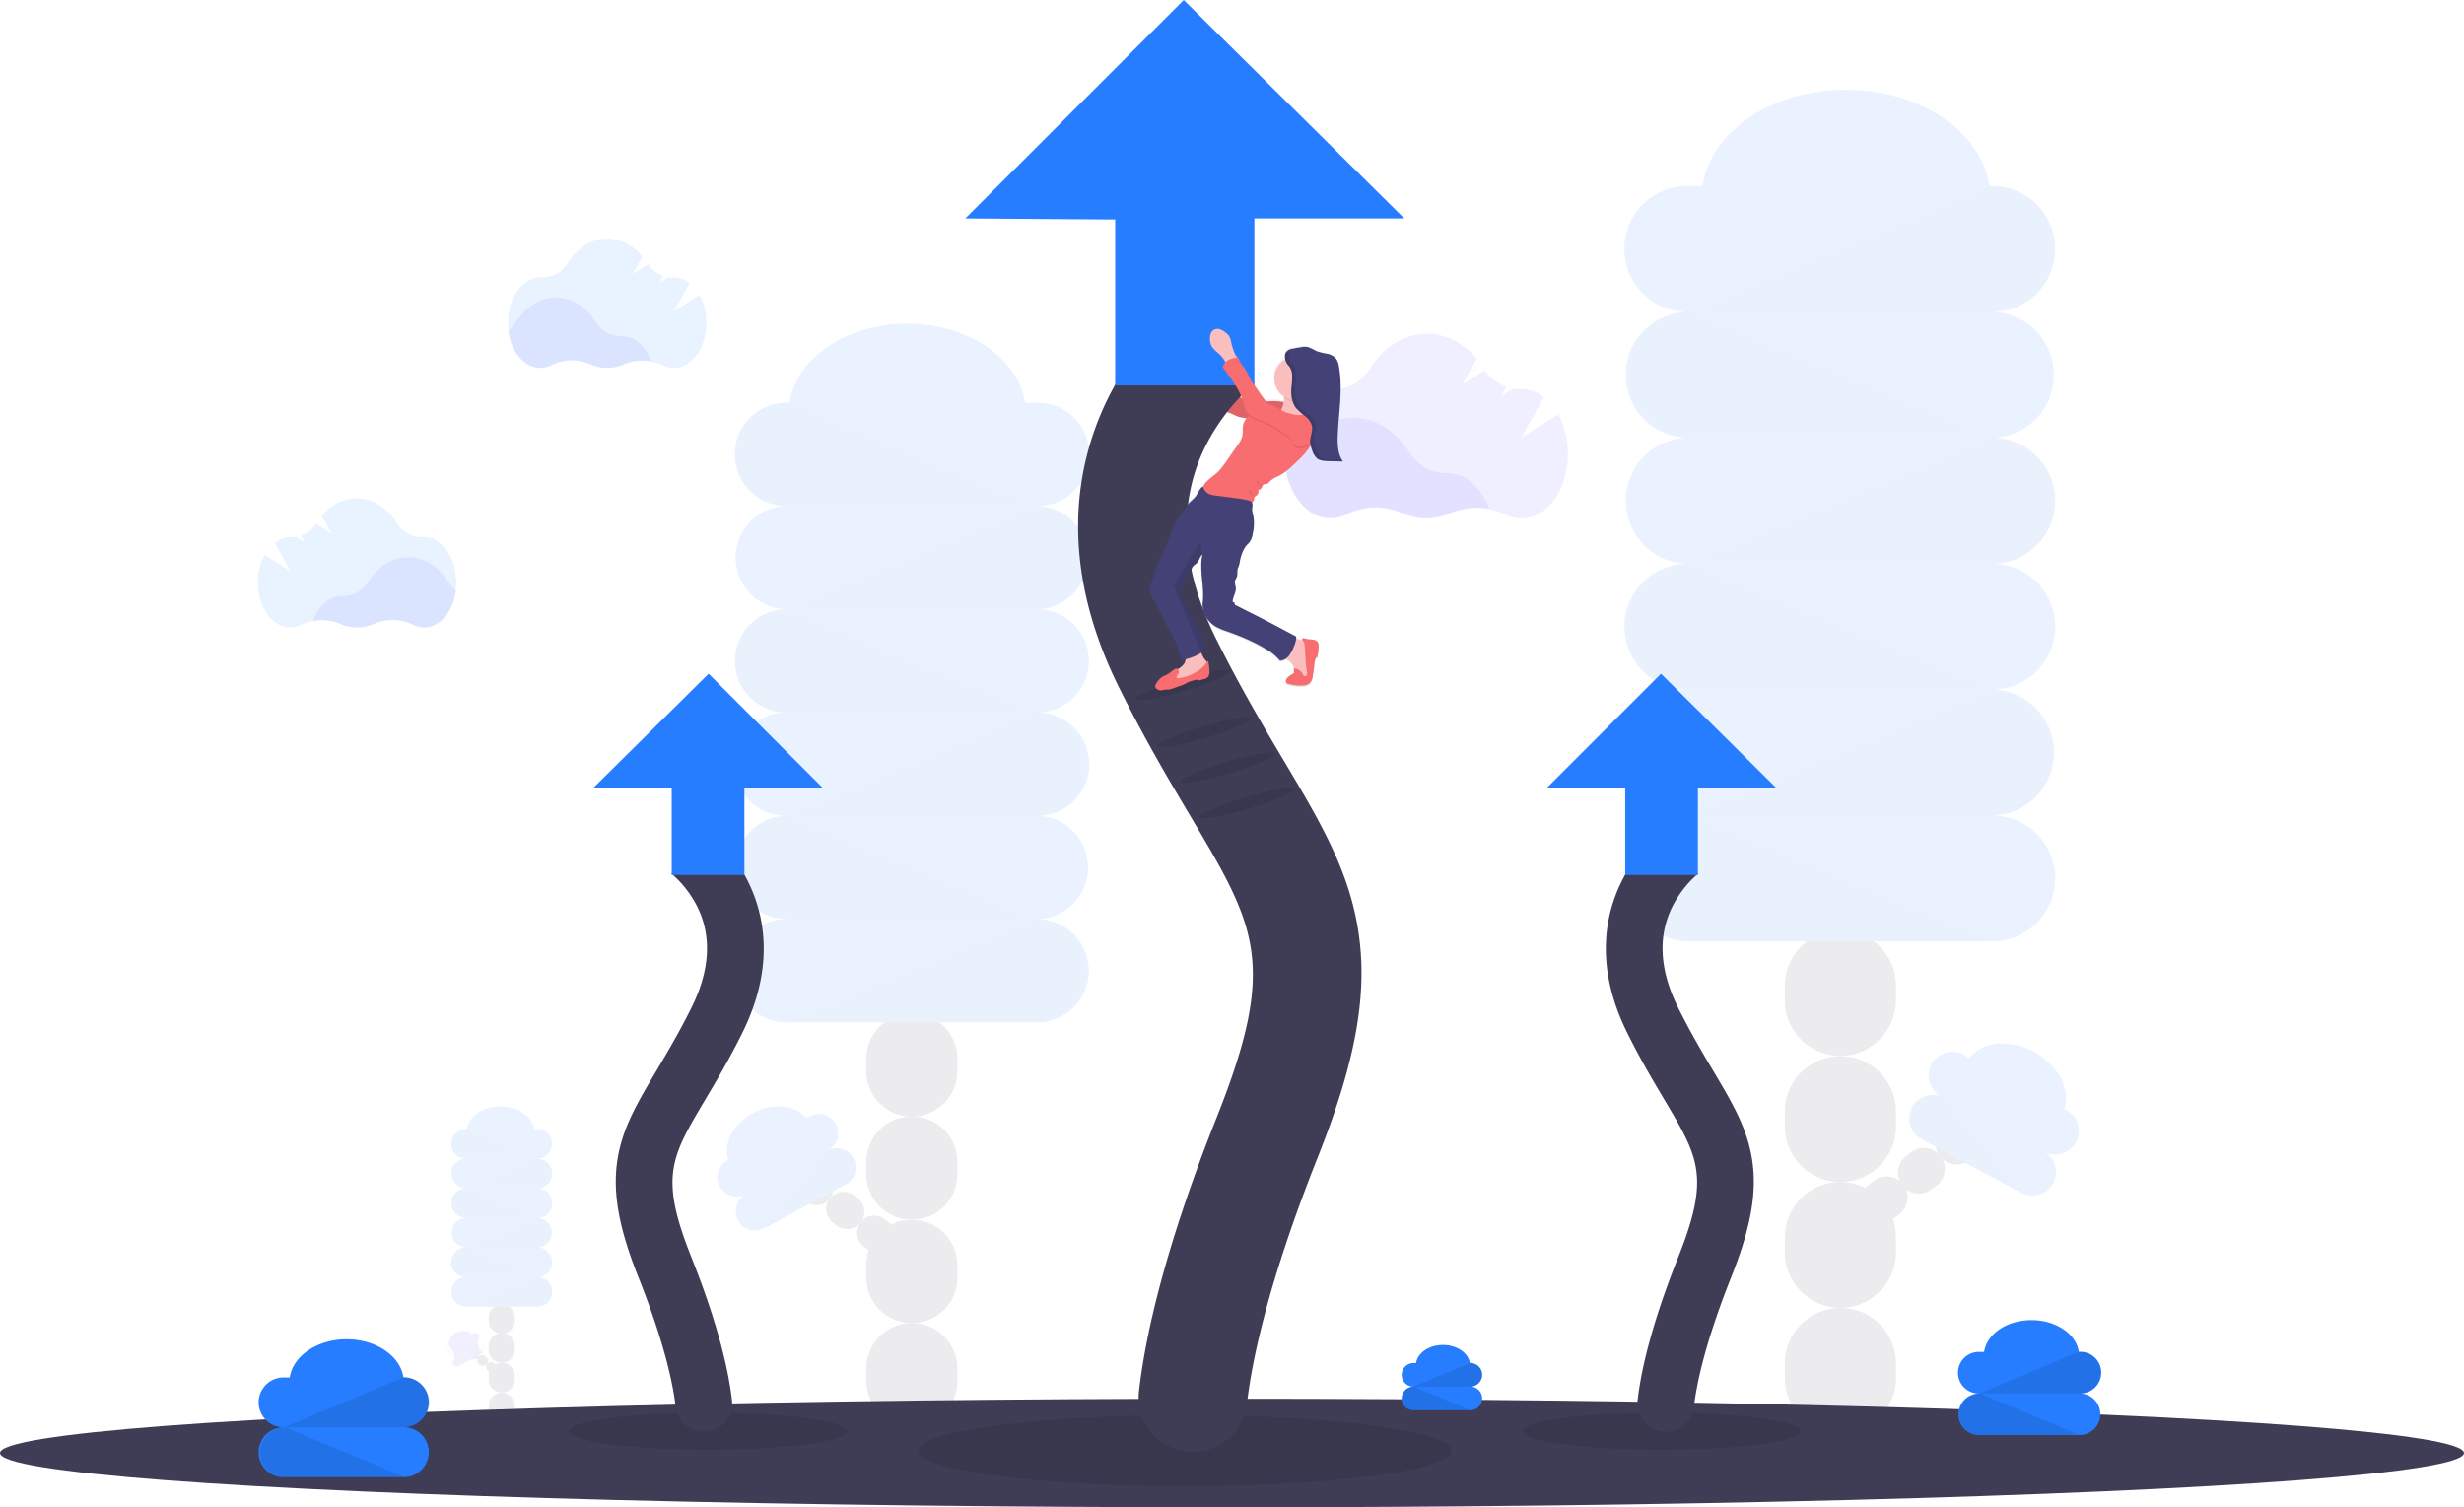 <svg id="그룹_575" data-name="그룹 575" xmlns="http://www.w3.org/2000/svg" xmlns:xlink="http://www.w3.org/1999/xlink" width="1254.879" height="767.64" viewBox="0 0 1254.879 767.64">
  <defs>
    <linearGradient id="linear-gradient" x1="27.757" y1="1" x2="27.757" y2="0.003" gradientUnits="objectBoundingBox">
      <stop offset="0" stop-color="gray" stop-opacity="0.251"/>
      <stop offset="0.54" stop-color="gray" stop-opacity="0.122"/>
      <stop offset="1" stop-color="gray" stop-opacity="0.102"/>
    </linearGradient>
  </defs>
  <path id="패스_523" data-name="패스 523" d="M726.523,354.055a34.737,34.737,0,0,0-20.157,2.2,29.7,29.7,0,0,1-24.316-.108,33.968,33.968,0,0,0-28.463.553,17.6,17.6,0,0,1-8.2,2.055c-11.539,0-21.143-11.623-23.138-26.961a22.333,22.333,0,0,0,5.77-6.226c6.767-10.9,17.249-17.9,29.016-17.9s22.117,6.911,28.848,17.705A22.273,22.273,0,0,0,705.115,335.9h.3C714.635,335.953,722.592,343.321,726.523,354.055Z" transform="translate(31.934 -94.929)" fill="#6c63ff" opacity="0.1"/>
  <path id="패스_524" data-name="패스 524" d="M761.609,313.1l-18.655,11.84,11.323-20.6a18.511,18.511,0,0,0-11.287-4.027h-.3a21.826,21.826,0,0,1-3.87-.276l-6.3,4,2.717-4.928a22.453,22.453,0,0,1-11.058-8.414l-11.323,7.212,7.212-12.994c-6.623-7.945-15.542-12.825-25.35-12.825-11.768,0-22.249,7.008-29.016,17.91a21.636,21.636,0,0,1-19.232,10.337h-.637c-12.994,0-23.523,14.736-23.523,32.9s10.529,32.9,23.523,32.9a17.693,17.693,0,0,0,8.2-2.043,33.92,33.92,0,0,1,28.463-.565,29.7,29.7,0,0,0,24.208.06,34,34,0,0,1,28.223.541,17.609,17.609,0,0,0,8.1,2.007c12.994,0,23.523-14.724,23.523-32.9a41.781,41.781,0,0,0-4.94-20.133Z" transform="translate(31.946 -102.116)" fill="#6c63ff" opacity="0.1"/>
  <path id="패스_525" data-name="패스 525" d="M581.138,439.478c.733-.108,1.466-.252,2.188-.433a6.886,6.886,0,0,1-.613,2.091,9,9,0,0,1-3.414,3,1.046,1.046,0,0,0-1.322-.084c-1.551.914-2.789,2.26-4.435,3.053-.577.288-1.2.517-1.743.829a9.543,9.543,0,0,0-3.245,3.378,2.4,2.4,0,0,0-.385,2.4,1.947,1.947,0,0,0,.661.589,3.834,3.834,0,0,0,2.284.685,8.552,8.552,0,0,0,1.442-.3c.481-.084,1.3,0,1.947-.12a10.962,10.962,0,0,0,2.741-.709l3.209-1.118a17.637,17.637,0,0,0,2.656-1.094c.5-.264.986-.589,1.515-.841a11.882,11.882,0,0,1,1.8-.637l1.827-.541a1.96,1.96,0,0,1,.829-.108c.252,0,.469.2.721.276a2.152,2.152,0,0,0,1.2-.108l2.127-.613a4,4,0,0,0,1.262-.517,3.87,3.87,0,0,0,1.13-3.257,24.7,24.7,0,0,0-.625-5.4,1.706,1.706,0,0,0-.685.517c-.216-.313-.469-.6-.7-.877a10.436,10.436,0,0,1-2.116-3.894,6.971,6.971,0,0,0,1.9-2.115c-1.118-4.267-2.272-8.606-4.544-12.38-.745-1.2-1.6-2.4-2.4-3.606-2.212-3.51-2.668-7.945-5.193-11.227a1.947,1.947,0,0,1,0-2.3c.288-.373.757-.745.661-1.2s-.409-.661-.276-.974.216-.24.349-.361c.421-.4.373-1.082.409-1.671a8.245,8.245,0,0,1,1.839-4,2.319,2.319,0,0,1,.673-.733c.228-.144.493-.2.721-.349.817-.5.757-1.695,1.142-2.572.5-1.2,1.779-1.755,2.62-2.692,1.058-1.2,1.322-2.873,2.4-3.918a2.985,2.985,0,0,1,.361-.3,19.122,19.122,0,0,0-.649,5.481c-.108,6.334,1.455,12.9.721,19.232-.577,4.988,2.476,9.977,6.791,12.465a32.454,32.454,0,0,0,5.289,2.248c2.717.974,5.409,1.971,8.065,3.077q2.813,1.2,5.553,2.536a71.253,71.253,0,0,1,6.551,3.666,25.243,25.243,0,0,1,7.068,5.866,5.662,5.662,0,0,0,3.125-1.2c.709.565,1.575.986,2.248,1.611a6.852,6.852,0,0,1,1.767,3.5h-.276l.1,1.875a.793.793,0,0,1-.072.469.929.929,0,0,1-.253.228l-1.442.974c-1.046.709-2.2,1.6-2.26,2.873a1.431,1.431,0,0,0,.312,1.034,2.223,2.223,0,0,0,1.286.577,22.442,22.442,0,0,0,7.621.7,5,5,0,0,0,3.245-1.49,6.394,6.394,0,0,0,1.2-3.113c.313-1.887.577-3.786.781-5.7a12.488,12.488,0,0,1,.769-3.774.445.445,0,0,1,.2-.252h.349a.505.505,0,0,0,.228-.361,23.076,23.076,0,0,0,.673-5.661,3.967,3.967,0,0,0-.228-1.454,2.909,2.909,0,0,0-2.007-1.551,15.491,15.491,0,0,0-2.584-.3,11.728,11.728,0,0,1-2.152-.409,2.067,2.067,0,0,0-.889-.108.637.637,0,0,0-.553.625.719.719,0,0,0,.12.3l-.733-.144c-.589-.108-1.43-.373-2.3-.577v-.457a.9.9,0,0,0-.5-.805l-12.369-6.611-2.32-1.2c-5.072-2.717-10.313-5.217-15.385-7.933-.349.108-.625-.288-.721-.625s-.168-.769-.493-.914-.373-.084-.493-.216a.529.529,0,0,1-.084-.409c.168-2.476,1.935-4.748,1.575-7.212a8.7,8.7,0,0,1-.445-3.1,12.71,12.71,0,0,1,.938-1.959c.6-1.5,0-3.318.661-4.808a11.3,11.3,0,0,0,.9-3.053,20.894,20.894,0,0,1,1.887-6.01,10.687,10.687,0,0,1,1.743-2.656c.372-.409.793-.769,1.142-1.2a9.748,9.748,0,0,0,1.779-4.652,22.346,22.346,0,0,0,.252-9.1,12.887,12.887,0,0,1-.577-3.065c0-1.2.493-2.668-.108-3.666a3.21,3.21,0,0,0,1.2-2.007,2.309,2.309,0,0,1,.168-.817,2.117,2.117,0,0,1,.781-.709,3.257,3.257,0,0,0,1.2-3.221c.637.288,1.31-.361,1.611-1s.541-1.43,1.2-1.695a9.223,9.223,0,0,1,1.406-.2c.745-.192,1.2-.914,1.731-1.478a13.223,13.223,0,0,1,3.979-2.464c4.147-2.1,7.536-5.445,10.818-8.739a36.723,36.723,0,0,0,4.664-5.277,17.113,17.113,0,0,0,1.022-1.695h.084v.1a2.336,2.336,0,0,0,.168.613c.144.493.325.974.493,1.454a10.637,10.637,0,0,0,2.079,3.967,5.291,5.291,0,0,0,.469.421,4.812,4.812,0,0,0,.6.409,7.4,7.4,0,0,0,2.753.829c.361,0,.733.072,1.106.084h1.106l7.573.2c-2.6-3.786-2.8-8.69-2.632-13.294.433-11.8,2.729-23.715.6-35.327a9.2,9.2,0,0,0-1.454-3.943,8.149,8.149,0,0,0-4.808-2.608,28.993,28.993,0,0,1-5.361-1.37,22.2,22.2,0,0,0-4.219-2.007,9.329,9.329,0,0,0-3.366,0c-1.37.2-2.729.445-4.087.721l-.325.072h-1.623l-.132.06-.12.06-.12.06-.12.06-.12.072-.108.072-.108.072-.108.084-.1.072-.108.1-.084.072-.108.108-.072.084a.577.577,0,0,0-.108.132v.072l-.132.192h0a3.439,3.439,0,0,0-.264.565,2.59,2.59,0,0,0-.084.288,5.474,5.474,0,0,0-.108.613v.938a3.809,3.809,0,0,0,.108,1.046,11.419,11.419,0,0,0-.541,19.316,5.086,5.086,0,0,1,0,.565v.12a15.444,15.444,0,0,1-.2,1.971,26.877,26.877,0,0,0-5.637-.493c-1.13,0-2.26.1-3.4.192-1.2-1.442-2.308-3.029-3.39-4.592l-2.5-3.666a37.022,37.022,0,0,1-2.4-3.762c-.613-1.2-1.094-2.4-1.767-3.606-1.406-2.4-3.714-4.4-3.991-7.152l-.661.144c-.361-.6-.817-1.2-.986-1.563a30.5,30.5,0,0,1-2.079-6.106,9.446,9.446,0,0,0-1-3.161,7.066,7.066,0,0,0-1.454-1.539,9.617,9.617,0,0,0-3.125-1.971,4.015,4.015,0,0,0-3.185.18c-.168-.06-.324-.132-.493-.18a3.87,3.87,0,0,0-3.534.409,4.807,4.807,0,0,0-1.563,3.281,8.137,8.137,0,0,0,.841,4.976c.95,1.683,2.608,2.813,4,4.147a16.191,16.191,0,0,1,2.512,3.125,34.138,34.138,0,0,1-.192,7.6c-.18,1.082-.457,2.14-.553,3.221-.349,3.931,1.695,7.861.974,11.731a2.837,2.837,0,0,0,1.322,3.029,15.049,15.049,0,0,0,3.426.938c2.26.577,4.231,2.031,6.5,2.572,1.058.252,2.152.3,3.2.577h.168a7.609,7.609,0,0,0-1.683,3.2c-.457,1.971,0,4.075-.493,6.01a13.693,13.693,0,0,1-2.3,4.411l-5.505,7.957a51.328,51.328,0,0,1-4.051,5.325c-2.524,2.753-6.887,4.94-8.161,8.258l-.108-.24c-1.815,1.334-2.488,3.822-3.943,5.553-.7.841-1.575,1.527-2.344,2.3a25.788,25.788,0,0,0-2.548,3.786,57.7,57.7,0,0,0-5.866,9.339c-.805,1.743-1.43,3.606-2.067,5.361-2.524,7.1-6.635,13.847-8.342,21.2-.421,1.791-1.515,3.414-1.683,5.253a10.218,10.218,0,0,0,1.647,5.565c1.418,2.644,2.969,5.217,4.231,7.933.745,1.587,1.382,3.221,2.2,4.808s2,3.245,2.921,4.916A56.623,56.623,0,0,1,581.138,439.478Zm30.987-134.25-.216-.108a7.693,7.693,0,0,1-2.284-1.5c-2.007-2.164-2.885-5.409-3.51-8.306-.072-.337-.144-.685-.2-1.034A49.135,49.135,0,0,1,612.126,305.228Z" transform="translate(20.423 -102.716)" fill="url(#linear-gradient)"/>
  <path id="패스_526" data-name="패스 526" d="M598.423,276.908a9.316,9.316,0,0,0-1-3.137,7.124,7.124,0,0,0-1.466-1.539,9.614,9.614,0,0,0-3.125-1.947,3.894,3.894,0,0,0-3.606.409,4.735,4.735,0,0,0-1.563,3.257,8.041,8.041,0,0,0,.841,4.94c.962,1.671,2.62,2.789,4,4.123a15.628,15.628,0,0,1,2.62,3.257,9.112,9.112,0,0,0,1.2,1.743,2.247,2.247,0,0,0,1.887.745,3.257,3.257,0,0,0,1.539-.9c.565-.493,2.1-1.394,2.151-2.188s-1.2-2.091-1.454-2.692a30.433,30.433,0,0,1-2.031-6.07Z" transform="translate(24.93 -102.535)" fill="#fbbebe"/>
  <path id="패스_527" data-name="패스 527" d="M629.7,305.151a27.453,27.453,0,0,0-7.585-.938c-4.267.06-8.666,1.094-12.729-.216a22.089,22.089,0,0,1-3.053-1.322,7.837,7.837,0,0,1-2.272-1.49c-2.019-2.152-2.9-5.373-3.522-8.246a53.852,53.852,0,0,1-.962-8.775,6.9,6.9,0,0,1-3.329.877,2.4,2.4,0,0,1-2.32-2.152,35.744,35.744,0,0,1-.156,8.174c-.18,1.07-.457,2.116-.553,3.2-.349,3.894,1.707,7.8.974,11.647a2.813,2.813,0,0,0,1.322,3,14.976,14.976,0,0,0,3.438.938c2.26.577,4.243,2.007,6.515,2.548,1.058.252,2.152.3,3.2.577,1.5.4,2.861,1.2,4.387,1.527,1.142.2,2.32.06,3.486.156s2,.349,2.993.385a8.7,8.7,0,0,0,6.455-3.2,27.756,27.756,0,0,0,3.714-6.7Z" transform="translate(26.061 -99.935)" fill="#f86d70"/>
  <path id="패스_528" data-name="패스 528" d="M629.7,305.151a27.453,27.453,0,0,0-7.585-.938c-4.267.06-8.666,1.094-12.729-.216a22.089,22.089,0,0,1-3.053-1.322,7.837,7.837,0,0,1-2.272-1.49c-2.019-2.152-2.9-5.373-3.522-8.246a53.852,53.852,0,0,1-.962-8.775,6.9,6.9,0,0,1-3.329.877,2.4,2.4,0,0,1-2.32-2.152,35.744,35.744,0,0,1-.156,8.174c-.18,1.07-.457,2.116-.553,3.2-.349,3.894,1.707,7.8.974,11.647a2.813,2.813,0,0,0,1.322,3,14.976,14.976,0,0,0,3.438.938c2.26.577,4.243,2.007,6.515,2.548,1.058.252,2.152.3,3.2.577,1.5.4,2.861,1.2,4.387,1.527,1.142.2,2.32.06,3.486.156s2,.349,2.993.385a8.7,8.7,0,0,0,6.455-3.2,27.756,27.756,0,0,0,3.714-6.7Z" transform="translate(26.061 -99.935)" opacity="0.1"/>
  <g id="그룹_572" data-name="그룹 572" transform="translate(365.396 164.889)" opacity="0.1">
    <path id="패스_529" data-name="패스 529" d="M491.457,670.688v6.19a23.2,23.2,0,0,1-46.4,0v-6.19a23.2,23.2,0,0,1,46.4,0Z" transform="translate(-369.253 -191.178)" fill="#3f3d56"/>
    <path id="패스_530" data-name="패스 530" d="M445.06,589.367v-6.178a23.2,23.2,0,0,1,46.4,0v6.178a22.933,22.933,0,0,1-1,6.707,23.186,23.186,0,0,1-45.4-6.707Z" transform="translate(-369.253 -208.852)" fill="#3f3d56"/>
    <path id="패스_531" data-name="패스 531" d="M491.457,626.9v6.19a23.2,23.2,0,0,1-46.4,0V626.9a23.2,23.2,0,1,1,46.4,0Z" transform="translate(-369.253 -200.023)" fill="#3f3d56"/>
    <path id="패스_532" data-name="패스 532" d="M468.258,691.24a23.271,23.271,0,0,1,23.2,23.211v6.178a23.2,23.2,0,0,1-46.4,0V714.45a23.271,23.271,0,0,1,23.2-23.211Z" transform="translate(-369.253 -182.341)" fill="#3f3d56"/>
    <path id="패스_533" data-name="패스 533" d="M445.06,579.78v5.589a23.186,23.186,0,0,0,45.4,6.695Z" transform="translate(-369.253 -204.855)" opacity="0.1"/>
    <path id="패스_534" data-name="패스 534" d="M445.06,623.53v5.6a23.2,23.2,0,0,0,45.4,6.707Z" transform="translate(-369.253 -196.018)" opacity="0.1"/>
    <path id="패스_535" data-name="패스 535" d="M445.06,667.29v5.589a23.2,23.2,0,0,0,45.4,6.707Z" transform="translate(-369.253 -187.178)" opacity="0.1"/>
    <path id="패스_536" data-name="패스 536" d="M445.06,711v5.589a23.186,23.186,0,0,0,45.4,6.707Z" transform="translate(-369.253 -178.349)" opacity="0.1"/>
    <path id="패스_537" data-name="패스 537" d="M405.333,631.154l1.851,1.418a8.763,8.763,0,0,0,12.477-12.02,8.571,8.571,0,0,0-1.767-1.851l-1.851-1.394a8.767,8.767,0,0,0-10.71,13.883Z" transform="translate(-377.967 -197.643)" fill="#3f3d56"/>
    <path id="패스_538" data-name="패스 538" d="M429.133,627.367l1.851,1.43a8.767,8.767,0,1,1-10.71,13.883l-1.851-1.43a8.767,8.767,0,1,1,10.71-13.883Z" transform="translate(-375.323 -195.611)" fill="#3f3d56"/>
    <path id="패스_539" data-name="패스 539" d="M442.213,637.467l1.851,1.43a8.767,8.767,0,0,1-10.71,13.883l-1.851-1.43a8.767,8.767,0,1,1,10.71-13.883Z" transform="translate(-372.681 -193.571)" fill="#3f3d56"/>
    <path id="패스_540" data-name="패스 540" d="M455.307,647.567l1.851,1.43a8.767,8.767,0,0,1-10.71,13.883l-1.875-1.43a8.767,8.767,0,0,1,10.71-13.883Z" transform="translate(-370.041 -191.531)" fill="#3f3d56"/>
    <path id="패스_541" data-name="패스 541" d="M404.9,630.434l1.683,1.286a8.763,8.763,0,0,0,12.477-12.02Z" transform="translate(-377.365 -196.791)" opacity="0.1"/>
    <path id="패스_542" data-name="패스 542" d="M418,640.534l1.683,1.286a8.763,8.763,0,0,0,12.477-12.02Z" transform="translate(-374.719 -194.751)" opacity="0.1"/>
    <path id="패스_543" data-name="패스 543" d="M431.08,650.634l1.671,1.286A8.763,8.763,0,0,0,445.24,639.9Z" transform="translate(-372.077 -192.711)" opacity="0.1"/>
    <path id="패스_544" data-name="패스 544" d="M416.135,413.265a26.3,26.3,0,1,0,0,52.593,26.3,26.3,0,1,0,0,52.581,26.3,26.3,0,1,0,0,52.6,26.3,26.3,0,1,0,0,52.593l126.834-.006a26.3,26.3,0,1,0,0-52.593,26.3,26.3,0,1,0,0-52.6,26.3,26.3,0,1,0,0-52.584,26.3,26.3,0,1,0,0-52.593,26.3,26.3,0,1,0,0-52.6,26.3,26.3,0,1,0,0-52.584h-5.794c-3.33-22.622-28.848-40.219-59.943-40.219s-56.614,17.6-59.943,40.219h-1.2a26.3,26.3,0,1,0,0,52.593,26.3,26.3,0,1,0,0,52.6Z" transform="translate(-380.547 -267.86)" fill="#267dff"/>
    <path id="패스_545" data-name="패스 545" d="M389.72,327.608a26.372,26.372,0,0,0,26.3,26.3H542.854L416.789,301.32h-.769a26.372,26.372,0,0,0-26.3,26.288Z" transform="translate(-380.432 -261.101)" opacity="0.1"/>
    <path id="패스_546" data-name="패스 546" d="M564.086,371.42a26.444,26.444,0,0,1-26.3,26.3H411l126.077-52.6h.769a26.444,26.444,0,0,1,26.24,26.3Z" transform="translate(-376.133 -252.254)" opacity="0.1"/>
    <path id="패스_547" data-name="패스 547" d="M564.086,458.88a26.372,26.372,0,0,1-26.3,26.288H411L537.077,432.58h.769a26.372,26.372,0,0,1,26.239,26.3Z" transform="translate(-376.133 -234.588)" opacity="0.1"/>
    <path id="패스_548" data-name="패스 548" d="M564.086,546.42a26.372,26.372,0,0,1-26.3,26.288H411L537.077,520.12h.769A26.372,26.372,0,0,1,564.086,546.42Z" transform="translate(-376.133 -216.906)" opacity="0.1"/>
    <path id="패스_549" data-name="패스 549" d="M389.72,415.118a26.372,26.372,0,0,0,26.3,26.3H542.854L416.789,388.83h-.769a26.372,26.372,0,0,0-26.3,26.288Z" transform="translate(-380.432 -243.425)" opacity="0.1"/>
    <path id="패스_550" data-name="패스 550" d="M389.72,502.63a26.444,26.444,0,0,0,26.3,26.3H542.854l-126.065-52.6h-.769a26.444,26.444,0,0,0-26.3,26.3Z" transform="translate(-380.432 -225.751)" opacity="0.1"/>
    <path id="패스_551" data-name="패스 551" d="M405.813,661.542l41.769-22.489a9.832,9.832,0,0,0-9.327-17.3,9.833,9.833,0,1,0-9.316-17.321l-1.911,1.034c-5.108-6.863-16.648-8.125-26.877-2.62s-15.518,15.83-12.609,23.872l-.373.2a9.833,9.833,0,1,0,9.315,17.321,9.836,9.836,0,0,0,9.327,17.321Z" transform="translate(-381.992 -200.89)" fill="#267dff"/>
    <path id="패스_552" data-name="패스 552" d="M383.2,636.463a9.868,9.868,0,0,0,13.318,4L438.246,618l-50.832,5.036-.252.132A9.868,9.868,0,0,0,383.2,636.463Z" transform="translate(-381.984 -197.135)" fill="#267dff" opacity="0.1"/>
    <path id="패스_553" data-name="패스 553" d="M447.36,622.288a9.856,9.856,0,0,1-3.991,13.318L401.6,658.1l32.189-39.666.252-.144a9.868,9.868,0,0,1,13.318,4Z" transform="translate(-378.032 -197.312)" opacity="0.1"/>
  </g>
  <g id="그룹_573" data-name="그룹 573" transform="translate(227.145 563.494)" opacity="0.1">
    <path id="패스_554" data-name="패스 554" d="M298.377,715v1.767a6.659,6.659,0,0,1-13.306,0V715a6.659,6.659,0,1,1,13.306,0Z" transform="translate(-263.319 -577.549)" fill="#3f3d56"/>
    <path id="패스_555" data-name="패스 555" d="M285.07,691.59v-1.779a6.659,6.659,0,0,1,13.306,0v1.779a6.431,6.431,0,0,1-.288,1.923,6.647,6.647,0,0,1-13.018-1.923Z" transform="translate(-263.318 -582.522)" fill="#3f3d56"/>
    <path id="패스_556" data-name="패스 556" d="M298.377,702.456v1.767a6.659,6.659,0,0,1-13.306,0v-1.767a6.659,6.659,0,1,1,13.306,0Z" transform="translate(-263.319 -580.082)" fill="#3f3d56"/>
    <path id="패스_557" data-name="패스 557" d="M291.73,720.83a6.671,6.671,0,0,1,6.647,6.659v1.767a6.659,6.659,0,1,1-13.306,0v-1.767a6.671,6.671,0,0,1,6.659-6.659Z" transform="translate(-263.319 -574.968)" fill="#3f3d56"/>
    <path id="패스_558" data-name="패스 558" d="M285.07,688.89v1.6a6.647,6.647,0,0,0,13.018,1.923Z" transform="translate(-263.318 -581.42)" opacity="0.1"/>
    <path id="패스_559" data-name="패스 559" d="M285.07,701.43v1.6a6.647,6.647,0,0,0,13.018,1.923Z" transform="translate(-263.318 -578.887)" opacity="0.1"/>
    <path id="패스_560" data-name="패스 560" d="M285.07,714v1.6a6.647,6.647,0,0,0,13.018,1.923Z" transform="translate(-263.318 -576.348)" opacity="0.1"/>
    <path id="패스_561" data-name="패스 561" d="M285.07,726.51v1.6a6.647,6.647,0,0,0,13.018,1.923Z" transform="translate(-263.318 -573.821)" opacity="0.1"/>
    <path id="패스_562" data-name="패스 562" d="M273.68,703.607l.529.421a2.512,2.512,0,0,0,3.606-3.45,2.406,2.406,0,0,0-.5-.541l-.529-.409a2.515,2.515,0,0,0-3.077,3.979Z" transform="translate(-265.811 -579.357)" fill="#3f3d56"/>
    <path id="패스_563" data-name="패스 563" d="M280.511,702.528l.529.409a2.512,2.512,0,1,1-3.065,3.979l-.541-.409a2.515,2.515,0,0,1,3.077-3.979Z" transform="translate(-265.058 -578.771)" fill="#3f3d56"/>
    <path id="패스_564" data-name="패스 564" d="M284.25,705.411l.529.409a2.511,2.511,0,1,1-3.065,3.979l-.529-.409a2.512,2.512,0,0,1,3.065-3.979Z" transform="translate(-264.29 -578.18)" fill="#3f3d56"/>
    <path id="패스_565" data-name="패스 565" d="M288,708.311l.529.409a2.512,2.512,0,1,1-3.065,3.979l-.529-.409A2.512,2.512,0,0,1,288,708.311Z" transform="translate(-263.532 -577.594)" fill="#3f3d56"/>
    <path id="패스_566" data-name="패스 566" d="M273.56,703.407l.481.373a2.512,2.512,0,0,0,3.606-3.45Z" transform="translate(-265.643 -579.109)" opacity="0.1"/>
    <path id="패스_567" data-name="패스 567" d="M277.32,706.3l.481.373a2.512,2.512,0,0,0,3.606-3.45Z" transform="translate(-264.884 -578.525)" opacity="0.1"/>
    <path id="패스_568" data-name="패스 568" d="M281.07,709.2l.481.361a2.512,2.512,0,0,0,3.522-.445,2.548,2.548,0,0,0,0-3Z" transform="translate(-264.126 -577.942)" opacity="0.1"/>
    <path id="패스_569" data-name="패스 569" d="M276.746,641.153a7.536,7.536,0,1,0,0,15.073,7.548,7.548,0,0,0,0,15.085,7.537,7.537,0,1,0,0,15.073,7.536,7.536,0,1,0,0,15.073h36.36a7.536,7.536,0,0,0,0-15.073,7.536,7.536,0,0,0,0-15.073,7.549,7.549,0,0,0,0-15.085,7.536,7.536,0,1,0,0-15.073,7.536,7.536,0,1,0,0-15.073,7.537,7.537,0,0,0,0-15.073h-1.659c-.962-6.479-8.282-11.527-17.188-11.527s-16.227,5.048-17.176,11.527h-.337a7.536,7.536,0,1,0,0,15.073,7.536,7.536,0,1,0,0,15.073Z" transform="translate(-266.522 -599.48)" fill="#267dff"/>
    <path id="패스_570" data-name="패스 570" d="M269.21,616.607a7.561,7.561,0,0,0,7.536,7.536h36.36L276.975,609.07h-.228a7.561,7.561,0,0,0-7.536,7.536Z" transform="translate(-266.522 -597.543)" opacity="0.1"/>
    <path id="패스_571" data-name="패스 571" d="M319.2,629.146a7.561,7.561,0,0,1-7.536,7.536H275.3l36.132-15.073h.228A7.561,7.561,0,0,1,319.2,629.146Z" transform="translate(-265.292 -595.01)" opacity="0.1"/>
    <path id="패스_572" data-name="패스 572" d="M319.2,654.268a7.573,7.573,0,0,1-7.536,7.536H275.3l36.132-15.085h.228a7.572,7.572,0,0,1,7.536,7.548Z" transform="translate(-265.292 -589.938)" opacity="0.1"/>
    <path id="패스_573" data-name="패스 573" d="M319.2,679.316a7.561,7.561,0,0,1-7.536,7.536H275.3l36.132-15.073h.228a7.561,7.561,0,0,1,7.536,7.536Z" transform="translate(-265.292 -584.876)" opacity="0.1"/>
    <path id="패스_574" data-name="패스 574" d="M269.21,641.686a7.561,7.561,0,0,0,7.536,7.536h36.36L276.975,634.15h-.228a7.561,7.561,0,0,0-7.536,7.536Z" transform="translate(-266.522 -592.477)" opacity="0.1"/>
    <path id="패스_575" data-name="패스 575" d="M269.21,666.776a7.561,7.561,0,0,0,7.536,7.536h36.36L276.975,659.24h-.228A7.561,7.561,0,0,0,269.21,666.776Z" transform="translate(-266.522 -587.409)" opacity="0.1"/>
    <path id="패스_576" data-name="패스 576" d="M273.589,712.324l12.02-6.455a6.274,6.274,0,0,1-1.527-8.775,2.813,2.813,0,0,0-3.822-1.142l-.541.289c-1.466-1.959-4.808-2.332-7.7-.745s-4.447,4.532-3.606,6.839l-.108.06a6.275,6.275,0,0,1,1.527,8.775A2.825,2.825,0,0,0,273.589,712.324Z" transform="translate(-266.73 -580.286)" fill="#6c63ff"/>
    <path id="패스_577" data-name="패스 577" d="M267.342,705.121a2.825,2.825,0,0,0,3.822,1.2l12.02-6.443-14.628,1.346h-.072a2.825,2.825,0,0,0-1.142,3.894Z" transform="translate(-266.974 -579.2)" opacity="0.1"/>
    <path id="패스_578" data-name="패스 578" d="M285.742,701.067a2.837,2.837,0,0,1-1.142,3.822l-12.02,6.443,9.219-11.371h.072a2.837,2.837,0,0,1,3.87,1.106Z" transform="translate(-265.841 -579.257)" opacity="0.1"/>
  </g>
  <g id="그룹_574" data-name="그룹 574" transform="translate(827.182 45.724)" opacity="0.1">
    <path id="패스_579" data-name="패스 579" d="M834.26,659.753v7.536a28.283,28.283,0,1,0,56.566,0v-7.536a28.283,28.283,0,1,0-56.566,0Z" transform="translate(-752.424 -75.248)" fill="#3f3d56"/>
    <path id="패스_580" data-name="패스 580" d="M890.826,560.619v-7.536a28.283,28.283,0,1,0-56.566,0v7.536a27.8,27.8,0,0,0,1.2,8.174,28.271,28.271,0,0,0,55.291-8.174Z" transform="translate(-752.424 -96.795)" fill="#3f3d56"/>
    <path id="패스_581" data-name="패스 581" d="M834.26,606.413v7.549a28.283,28.283,0,1,0,56.566,0v-7.549a28.283,28.283,0,0,0-56.566,0Z" transform="translate(-752.424 -86.023)" fill="#3f3d56"/>
    <path id="패스_582" data-name="패스 582" d="M862.543,684.8a28.367,28.367,0,0,0-28.283,28.283v7.536a28.283,28.283,0,1,0,56.566,0v-7.536A28.355,28.355,0,0,0,862.543,684.8Z" transform="translate(-752.424 -64.476)" fill="#3f3d56"/>
    <path id="패스_583" data-name="패스 583" d="M890.612,548.93v6.815a28.271,28.271,0,0,1-55.292,8.173Z" transform="translate(-752.21 -91.921)" opacity="0.1"/>
    <path id="패스_584" data-name="패스 584" d="M890.612,602.27v6.815a28.271,28.271,0,0,1-55.292,8.174Z" transform="translate(-752.21 -81.147)" opacity="0.1"/>
    <path id="패스_585" data-name="패스 585" d="M890.612,655.6v6.815a28.271,28.271,0,0,1-55.292,8.174Z" transform="translate(-752.21 -70.374)" opacity="0.1"/>
    <path id="패스_586" data-name="패스 586" d="M890.612,708.93v6.815a28.271,28.271,0,0,1-55.292,8.174Z" transform="translate(-752.21 -59.602)" opacity="0.1"/>
    <path id="패스_587" data-name="패스 587" d="M933.722,611.558l-2.26,1.743a10.686,10.686,0,0,1-15.217-14.676,10.338,10.338,0,0,1,2.164-2.248l2.26-1.743a10.687,10.687,0,0,1,13.054,16.924Z" transform="translate(-736.266 -83.138)" fill="#3f3d56"/>
    <path id="패스_588" data-name="패스 588" d="M904.744,606.948l-2.248,1.719a10.686,10.686,0,1,0,13.054,16.912l2.248-1.731a10.687,10.687,0,0,0-13.054-16.924Z" transform="translate(-739.526 -80.656)" fill="#3f3d56"/>
    <path id="패스_589" data-name="패스 589" d="M888.8,619.254,886.537,621a10.686,10.686,0,1,0,13.054,16.912l2.26-1.731A10.687,10.687,0,0,0,888.8,619.254Z" transform="translate(-742.75 -78.165)" fill="#3f3d56"/>
    <path id="패스_590" data-name="패스 590" d="M872.8,631.594l-2.248,1.731A10.687,10.687,0,1,0,883.6,650.249l2.248-1.743A10.686,10.686,0,1,0,872.8,631.594Z" transform="translate(-745.934 -75.709)" fill="#3f3d56"/>
    <path id="패스_591" data-name="패스 591" d="M933.505,610.682l-2.043,1.575a10.686,10.686,0,0,1-15.217-14.676Z" transform="translate(-736.266 -82.094)" opacity="0.1"/>
    <path id="패스_592" data-name="패스 592" d="M917.523,622.992l-2.031,1.563a10.686,10.686,0,0,1-15.169-14.664Z" transform="translate(-739.467 -79.607)" opacity="0.1"/>
    <path id="패스_593" data-name="패스 593" d="M901.592,635.29l-2.043,1.575A10.686,10.686,0,0,1,884.332,622.2Z" transform="translate(-742.708 -77.121)" opacity="0.1"/>
    <path id="패스_594" data-name="패스 594" d="M953.607,345.954a32.057,32.057,0,1,1,0,64.114,32.054,32.054,0,1,1,0,64.108,32.057,32.057,0,0,1,0,64.1,32.057,32.057,0,0,1,0,64.114H799a32.057,32.057,0,0,1,0-64.114,32.054,32.054,0,1,1,0-64.108,32.057,32.057,0,1,1,0-64.1,32.057,32.057,0,0,1,0-64.114,32.054,32.054,0,1,1,0-64.108,32.057,32.057,0,1,1,0-64.1h7.068c4.063-27.574,35.218-49.029,73.069-49.029s69.006,21.456,73.069,49.029h1.406a32.054,32.054,0,1,1,0,64.108,32.057,32.057,0,0,1,0,64.1Z" transform="translate(-766.176 -168.72)" fill="#267dff"/>
    <path id="패스_595" data-name="패스 595" d="M980.137,241.567a32.141,32.141,0,0,1-32.045,32.045H793.48l153.663-64.1h.949A32.141,32.141,0,0,1,980.137,241.567Z" transform="translate(-760.661 -160.481)" opacity="0.1"/>
    <path id="패스_596" data-name="패스 596" d="M767.6,294.9a32.141,32.141,0,0,0,32.057,32.045h154.6l-153.663-64.1h-.938A32.153,32.153,0,0,0,767.6,294.9Z" transform="translate(-765.889 -149.709)" opacity="0.1"/>
    <path id="패스_597" data-name="패스 597" d="M767.6,401.555a32.153,32.153,0,0,0,32.057,32.057h154.6l-153.663-64.1h-.938A32.141,32.141,0,0,0,767.6,401.555Z" transform="translate(-765.889 -128.162)" opacity="0.1"/>
    <path id="패스_598" data-name="패스 598" d="M767.6,508.227a32.153,32.153,0,0,0,32.057,32.057h154.6L800.595,476.17h-.938A32.153,32.153,0,0,0,767.6,508.227Z" transform="translate(-765.889 -106.618)" opacity="0.1"/>
    <path id="패스_599" data-name="패스 599" d="M980.137,348.227a32.142,32.142,0,0,1-32.045,32.057H793.48L947.143,316.17h.949A32.141,32.141,0,0,1,980.137,348.227Z" transform="translate(-760.661 -138.936)" opacity="0.1"/>
    <path id="패스_600" data-name="패스 600" d="M980.137,454.9a32.141,32.141,0,0,1-32.045,32.045H793.48l153.663-64.1h.949A32.141,32.141,0,0,1,980.137,454.9Z" transform="translate(-760.661 -117.39)" opacity="0.1"/>
    <path id="패스_601" data-name="패스 601" d="M943.491,648.6,892.574,621.2a12.02,12.02,0,0,1,11.371-21.107A12.02,12.02,0,1,1,915.3,578.982l2.332,1.2c6.226-8.414,20.278-9.9,32.742-3.2s18.931,19.3,15.373,29.1l.469.252a12.02,12.02,0,1,1-11.371,21.107A12.02,12.02,0,1,1,943.491,648.6Z" transform="translate(-741.768 -87.103)" fill="#267dff"/>
    <path id="패스_602" data-name="패스 602" d="M968.283,618.047a12.02,12.02,0,0,1-16.239,4.808l-50.9-27.405,61.963,6.13.313.168a12.02,12.02,0,0,1,4.868,16.3Z" transform="translate(-738.915 -82.524)" fill="#267dff" opacity="0.1"/>
    <path id="패스_603" data-name="패스 603" d="M888.129,600.747A12.02,12.02,0,0,0,893,616.986l50.916,27.405-39.245-48.344-.3-.168A12.02,12.02,0,0,0,888.129,600.747Z" transform="translate(-741.831 -82.725)" opacity="0.1"/>
  </g>
  <ellipse id="타원_150" data-name="타원 150" cx="627.44" cy="27.646" rx="627.44" ry="27.646" transform="translate(0 712.348)" fill="#3f3d56"/>
  <ellipse id="타원_151" data-name="타원 151" cx="135.825" cy="18.114" rx="135.825" ry="18.114" transform="translate(467.575 720.678)" opacity="0.1"/>
  <path id="패스_604" data-name="패스 604" d="M598.542,844.994a27.646,27.646,0,0,1-32.766-30.146c3.149-27.838,12.945-72.684,39.738-140.008,31.06-78.057,19.857-96.917-13.426-152.893-10.746-18.09-22.934-38.584-36.06-64.908-33.848-67.624-20.987-119.742-4.279-151.463,17.766-33.764,43.176-51.445,46.012-53.356l26.227,43.392-2.4,2.4c-.06,0,1.2,0,3.029,3.33a104.825,104.825,0,0,0-24.845,31.817c-14.544,29.124-12.621,62.5,5.71,99.128,12.272,24.545,23.908,44.125,34.173,61.4,18.439,31.011,32.995,55.508,37.815,86.435,4.988,32.009-1.2,66.446-20.542,115.151-25.494,64.054-33.656,104.141-36.144,125.656a27.706,27.706,0,0,1-22.2,24.04Z" transform="translate(14.269 -106.13)" fill="#3f3d56"/>
  <path id="패스_605" data-name="패스 605" d="M409,111.244,520.244,0,632.57,111.244H556.232v85.065H485.339V111.785Z" transform="translate(82.615)" fill="#267dff"/>
  <ellipse id="타원_152" data-name="타원 152" cx="70.918" cy="9.46" rx="70.918" ry="9.46" transform="translate(775.285 719.404)" opacity="0.1"/>
  <path id="패스_606" data-name="패스 606" d="M791.684,789.1a14.424,14.424,0,0,1-17.1-15.734c1.635-14.532,6.755-37.947,20.746-73.093,16.215-40.76,10.361-50.6-7.008-79.836-5.613-9.436-12.02-20.145-18.859-33.9-17.645-35.3-10.938-62.5-2.212-79.067a80.389,80.389,0,0,1,24.04-27.862l13.691,22.657-1.274,1.2s.649,0,1.587,1.743a54.665,54.665,0,0,0-12.982,16.612c-7.585,15.205-6.575,32.622,2.993,51.758,6.407,12.813,12.477,23.042,17.838,32.057,9.616,16.191,17.225,28.98,19.749,45.135,2.6,16.708-.613,34.689-10.734,60.1-13.306,33.439-17.573,54.366-18.871,65.6A14.424,14.424,0,0,1,791.7,789.039Z" transform="translate(59.434 -60.199)" fill="#3f3d56"/>
  <path id="패스_607" data-name="패스 607" d="M655.44,343.54l58.08-58.08,58.657,58.08H732.319v44.414H695.3V343.829Z" transform="translate(132.394 57.661)" fill="#267dff"/>
  <ellipse id="타원_153" data-name="타원 153" cx="70.918" cy="9.46" rx="70.918" ry="9.46" transform="translate(289.68 719.404)" opacity="0.1"/>
  <path id="패스_608" data-name="패스 608" d="M380.979,789.1a14.424,14.424,0,0,0,17.1-15.734c-1.635-14.532-6.755-37.947-20.746-73.093-16.215-40.76-10.361-50.6,7.008-79.836,5.613-9.436,12.02-20.145,18.859-33.9,17.645-35.3,10.938-62.5,2.212-79.067a80.389,80.389,0,0,0-24.04-27.862l-13.691,22.657,1.274,1.2s-.649,0-1.587,1.743a54.666,54.666,0,0,1,12.982,16.612c7.585,15.205,6.575,32.622-2.993,51.758-6.407,12.813-12.477,23.042-17.838,32.057-9.616,16.191-17.225,28.98-19.749,45.135-2.6,16.708.613,34.689,10.734,60.1,13.306,33.439,17.573,54.366,18.871,65.6a14.424,14.424,0,0,0,11.587,12.561Z" transform="translate(-25.297 -60.199)" fill="#3f3d56"/>
  <path id="패스_609" data-name="패스 609" d="M368.177,343.54,310.1,285.46,251.44,343.54H291.3v44.414h37.021V343.829Z" transform="translate(50.789 57.661)" fill="#267dff"/>
  <ellipse id="타원_154" data-name="타원 154" cx="25.242" cy="3.005" rx="25.242" ry="3.005" transform="translate(577.504 353.121) rotate(-16.49)" opacity="0.1"/>
  <ellipse id="타원_155" data-name="타원 155" cx="25.242" cy="3.005" rx="25.242" ry="3.005" transform="translate(588.318 377.164) rotate(-16.49)" opacity="0.1"/>
  <ellipse id="타원_156" data-name="타원 156" cx="25.242" cy="3.005" rx="25.242" ry="3.005" transform="translate(600.334 395.187) rotate(-16.49)" opacity="0.1"/>
  <ellipse id="타원_157" data-name="타원 157" cx="25.242" cy="3.005" rx="25.242" ry="3.005" transform="translate(609.96 413.22) rotate(-16.49)" opacity="0.1"/>
  <path id="패스_610" data-name="패스 610" d="M969.62,748.561H918.56a10.59,10.59,0,1,1,0-21.179,10.59,10.59,0,1,1,0-21.167h2.332C922.226,697.1,932.5,690.012,945,690s22.838,7.068,24.148,16.167h.469a10.59,10.59,0,1,1,0,21.167,10.59,10.59,0,0,1,0,21.179Z" transform="translate(89.575 -17.702)" fill="#267dff"/>
  <path id="패스_611" data-name="패스 611" d="M978.356,714.076a10.6,10.6,0,0,1-10.578,10.59H916.73l50.724-21.215h.313a10.614,10.614,0,0,1,10.59,10.626Z" transform="translate(91.417 -14.985)" opacity="0.1"/>
  <path id="패스_612" data-name="패스 612" d="M908.17,731.771a10.614,10.614,0,0,0,10.589,10.578H969.82L919.06,721.23h-.276A10.626,10.626,0,0,0,908.17,731.771Z" transform="translate(89.687 -11.394)" opacity="0.1"/>
  <path id="패스_613" data-name="패스 613" d="M706.88,733.785H677.9a6.01,6.01,0,0,1,0-12.02,6.01,6.01,0,0,1,0-12.02h1.334c.745-5.169,6.587-9.2,13.679-9.2s12.933,4,13.7,9.171h.264a6.01,6.01,0,0,1,0,12.02,6.01,6.01,0,0,1,0,12.02Z" transform="translate(41.961 -15.571)" fill="#267dff"/>
  <path id="패스_614" data-name="패스 614" d="M711.88,714.21a6.01,6.01,0,0,1-6.01,6.01H676.89l28.848-12.02h.132A6.01,6.01,0,0,1,711.88,714.21Z" transform="translate(42.971 -14.026)" opacity="0.1"/>
  <path id="패스_615" data-name="패스 615" d="M672.05,724.24a6.01,6.01,0,0,0,6.01,6.01h28.968L678.18,718.23H678a6.01,6.01,0,0,0-5.95,6.01Z" transform="translate(41.993 -12)" opacity="0.1"/>
  <path id="패스_616" data-name="패스 616" d="M261.952,768.374h-61.3a12.705,12.705,0,1,1,0-25.4,12.705,12.705,0,1,1,0-25.4h2.789c1.6-10.926,13.943-19.436,28.932-19.448s27.345,8.474,28.968,19.388h.553a12.705,12.705,0,0,1,0,25.4,12.705,12.705,0,0,1,0,25.4Z" transform="translate(-55.871 -16.06)" fill="#267dff"/>
  <path id="패스_617" data-name="패스 617" d="M272.433,727.013a12.729,12.729,0,0,1-12.681,12.7h-61.3l60.845-25.458h.373A12.753,12.753,0,0,1,272.433,727.013Z" transform="translate(-53.67 -12.802)" opacity="0.1"/>
  <path id="패스_618" data-name="패스 618" d="M188.22,748.2a12.741,12.741,0,0,0,12.717,12.681h61.3l-60.9-25.338h-.373A12.753,12.753,0,0,0,188.22,748.2Z" transform="translate(-55.736 -8.503)" opacity="0.1"/>
  <path id="패스_619" data-name="패스 619" d="M366.263,289.188a24.424,24.424,0,0,0-14.172,1.514,20.758,20.758,0,0,1-16.948,0,23.8,23.8,0,0,0-19.929.385,12.369,12.369,0,0,1-5.734,1.442c-8.077,0-14.8-8.137-16.191-18.883a15.554,15.554,0,0,0,4.039-4.351c4.736-7.633,12.02-12.525,20.3-12.525s15.494,4.808,20.23,12.393a15.626,15.626,0,0,0,13.414,7.368h.216C357.921,276.519,363.486,281.675,366.263,289.188Z" transform="translate(-34.513 -105.211)" fill="#6c63ff" opacity="0.1"/>
  <path id="패스_620" data-name="패스 620" d="M390.806,260.536l-13.054,8.282,7.921-14.424a12.85,12.85,0,0,0-7.9-2.825h-.2a14.424,14.424,0,0,1-2.7-.192l-4.435,2.8,1.9-3.45a15.782,15.782,0,0,1-7.741-5.878l-7.945,5.036,5-9.1c-4.628-5.553-10.878-8.967-17.741-8.967-8.234,0-15.626,4.892-20.314,12.525a15.205,15.205,0,0,1-13.426,7.212h-.4c-9.087,0-16.467,10.313-16.467,23.03s7.38,23.03,16.467,23.03a12.224,12.224,0,0,0,5.733-1.442,23.8,23.8,0,0,1,19.929-.385,21.035,21.035,0,0,0,8.522,1.827,20.783,20.783,0,0,0,8.414-1.791,23.787,23.787,0,0,1,19.749.385,12.308,12.308,0,0,0,5.673,1.406c9.1,0,16.467-10.313,16.467-23.03a29.268,29.268,0,0,0-3.45-14.051Z" transform="translate(-34.511 -110.251)" fill="#267dff" opacity="0.1"/>
  <path id="패스_621" data-name="패스 621" d="M210.62,399.188a24.425,24.425,0,0,1,14.111,1.515,20.722,20.722,0,0,0,16.936,0,23.8,23.8,0,0,1,19.929.385,12.405,12.405,0,0,0,5.733,1.442c8.077,0,14.809-8.137,16.2-18.883a15.374,15.374,0,0,1-4.039-4.351c-4.736-7.633-12.08-12.525-20.314-12.525s-15.482,4.808-20.217,12.393a15.626,15.626,0,0,1-13.462,7.356h-.2C218.9,386.519,213.324,391.675,210.62,399.188Z" transform="translate(-51.212 -82.992)" fill="#6c63ff" opacity="0.1"/>
  <path id="패스_622" data-name="패스 622" d="M190.718,370.538l13.054,8.282L195.838,364.4a12.873,12.873,0,0,1,7.9-2.825h.216a14.424,14.424,0,0,0,2.7-.192l4.423,2.8-1.9-3.45a15.806,15.806,0,0,0,7.753-5.878l7.921,5.024-5.012-9.1c4.64-5.553,10.878-8.967,17.753-8.967,8.234,0,15.566,4.892,20.314,12.525a15.193,15.193,0,0,0,13.426,7.212h.433c9.1,0,16.467,10.313,16.467,23.03s-7.368,23.03-16.467,23.03a12.3,12.3,0,0,1-5.734-1.442,23.8,23.8,0,0,0-19.929-.385,20.975,20.975,0,0,1-8.51,1.827,20.7,20.7,0,0,1-8.414-1.791,23.811,23.811,0,0,0-19.761.385,12.273,12.273,0,0,1-5.673,1.406c-9.087,0-16.467-10.313-16.467-23.03A29.268,29.268,0,0,1,190.718,370.538Z" transform="translate(-55.927 -88.033)" fill="#267dff" opacity="0.1"/>
  <path id="패스_623" data-name="패스 623" d="M630.665,401.91a6.285,6.285,0,0,1,2.188.685,5.181,5.181,0,0,1,1.911,2.56,22.6,22.6,0,0,1,1.274,8.017,17.188,17.188,0,0,1-.829,6.5,4.062,4.062,0,0,1-1.082,1.695,3.749,3.749,0,0,1-1.49.721,3.979,3.979,0,0,1-3.5-.433,5.553,5.553,0,0,1-1.551-3.606,8.5,8.5,0,0,0-2.079-5.024c-1-.926-2.4-1.394-3.137-2.536-.865-1.37-.409-3.149.144-4.664.469-1.322,1.2-3.991,2.548-4.664S629.234,401.646,630.665,401.91Z" transform="translate(31.861 -76.086)" fill="#fbbebe"/>
  <path id="패스_624" data-name="패스 624" d="M589.544,407.57a10.267,10.267,0,0,0,2.152,3.979c.613.709,1.37,1.563,1.046,2.4a2.043,2.043,0,0,1-.577.781c-4.519,4.423-10.818,6.575-17.128,7.356a.638.638,0,0,1-.3,0c-.18-.084-.228-.312-.252-.517a6.381,6.381,0,0,1,0-1.971,5.866,5.866,0,0,1,2.969-3.462,9.424,9.424,0,0,0,3.486-3.041c.914-1.719.529-3.955,1.611-5.565a5.83,5.83,0,0,1,4.087-2.1c.529-.084,1.683-.685,2.14-.409S589.363,407.029,589.544,407.57Z" transform="translate(22.27 -75.28)" fill="#fbbebe"/>
  <path id="패스_625" data-name="패스 625" d="M631.09,401.727a.637.637,0,0,1,.553-.625,1.887,1.887,0,0,1,.889.12,13.224,13.224,0,0,0,2.152.4,15.618,15.618,0,0,1,2.6.3,2.933,2.933,0,0,1,2.007,1.539,3.868,3.868,0,0,1,.228,1.442,22.834,22.834,0,0,1-.673,5.625.4.4,0,0,1-.228.349.849.849,0,0,1-.349,0,.457.457,0,0,0-.2.24,12.405,12.405,0,0,0-.769,3.762c-.216,1.887-.469,3.774-.781,5.649a6.3,6.3,0,0,1-1.2,3.089,5.108,5.108,0,0,1-3.245,1.49,22.836,22.836,0,0,1-7.645-.7,2.223,2.223,0,0,1-1.286-.577,1.478,1.478,0,0,1-.313-1.022c0-1.2,1.2-2.152,2.26-2.849l1.563-.95a.769.769,0,0,0,.252-.228.866.866,0,0,0,.072-.469l-.1-1.851a5.289,5.289,0,0,1,4.58,2.909c.2.4.4.865.805,1.022a1.07,1.07,0,0,0,1.262-.769,3.233,3.233,0,0,0,0-1.623c-.841-4.531-.637-9.2-1.2-13.775a3.054,3.054,0,0,0-.469-1.442C631.607,402.448,631.15,402.184,631.09,401.727Z" transform="translate(32.049 -76.059)" fill="#f86d70"/>
  <path id="패스_626" data-name="패스 626" d="M579.259,417.339c-.216.349-.553.613-.745.986a.829.829,0,0,0,.156,1.094,1.07,1.07,0,0,0,.673.072,22.634,22.634,0,0,0,12.2-5.517,8.413,8.413,0,0,0,1.491-1.647c.4-.6.733-1.334,1.406-1.587a24.384,24.384,0,0,1,.637,5.361,3.811,3.811,0,0,1-1.2,3.233,3.883,3.883,0,0,1-1.2.517l-2.128.6a2.151,2.151,0,0,1-1.2.108,5.33,5.33,0,0,0-.733-.264,1.731,1.731,0,0,0-.817.1l-1.827.541a10.433,10.433,0,0,0-1.815.625c-.529.252-1.01.577-1.515.853a18.87,18.87,0,0,1-2.656,1.07l-3.221,1.118a11.36,11.36,0,0,1-2.741.709,11.751,11.751,0,0,0-1.947.108c-.649.108-.95.252-1.454.3a3.907,3.907,0,0,1-2.284-.673,2.259,2.259,0,0,1-.661-.6c-.457-.709,0-1.659.4-2.4a9.3,9.3,0,0,1,3.258-3.366c.565-.312,1.2-.541,1.743-.817,1.647-.793,2.885-2.128,4.435-3.041S579.944,416.209,579.259,417.339Z" transform="translate(20.871 -74.11)" fill="#f86d70"/>
  <path id="패스_627" data-name="패스 627" d="M614.92,310.888a13.437,13.437,0,0,0,5.7,2.224,24.118,24.118,0,0,0,3.221.168,83.477,83.477,0,0,0,13.414-1.118,16.611,16.611,0,0,1-4.219-6.563,11,11,0,0,1-.2-4.111,32.234,32.234,0,0,1,1.2-5.181,34.418,34.418,0,0,1-5.673-.144c-1.07-.108-3.7-1.082-4.64-.337s-.216,3.113-.192,4.243a.456.456,0,0,1,0,.12,13.521,13.521,0,0,1-1.082,4.952,9.316,9.316,0,0,1-7.524,5.745Z" transform="translate(30.453 -97.378)" fill="#fbbebe"/>
  <path id="패스_628" data-name="패스 628" d="M622.185,300.07a11.323,11.323,0,0,0,9.243,1.418,32.241,32.241,0,0,1,1.2-5.181,34.419,34.419,0,0,1-5.673-.144c-1.07-.108-3.7-1.082-4.64-.337S622.161,298.94,622.185,300.07Z" transform="translate(31.855 -97.378)" opacity="0.1"/>
  <circle id="타원_158" data-name="타원 158" cx="11.299" cy="11.299" r="11.299" transform="translate(648.919 181.417)" fill="#fbbebe"/>
  <path id="패스_629" data-name="패스 629" d="M587.4,345.468A5.277,5.277,0,0,0,589.948,350a9.71,9.71,0,0,0,2.765.974,54.366,54.366,0,0,0,15.77,1.947,8.8,8.8,0,0,0,3.341-.7,3.606,3.606,0,0,0,2.068-2.584,1.466,1.466,0,0,1,.938-1.515,3.2,3.2,0,0,0,1.2-3.2c.649.288,1.322-.361,1.623-1s.541-1.418,1.2-1.683a9.014,9.014,0,0,1,1.406-.2c.745-.192,1.2-.914,1.731-1.466a13,13,0,0,1,3.991-2.4c4.159-2.1,7.536-5.421,10.818-8.69a36.343,36.343,0,0,0,4.664-5.229c.373-.553.721-1.118,1.034-1.695a47.687,47.687,0,0,0,2.608-5.95,6.923,6.923,0,0,0,.661-3.414,2.87,2.87,0,0,0,0-.313,6.516,6.516,0,0,0-1.022-2.067,8.654,8.654,0,0,0-4.628-3.81c-1.947-.517-3.943.108-6.01.529a14.665,14.665,0,0,1-2.019.313,18.786,18.786,0,0,1-6.286-.986l-2.248-.613c-1.118-.313-1.683-1.671-2.813-1.911a4.1,4.1,0,0,0-1.527.084,20.746,20.746,0,0,0-6.659,2.176,10.132,10.132,0,0,0-1.286.877,8.222,8.222,0,0,0-3,4.435c-.469,1.959,0,4.039-.5,6.01a13.3,13.3,0,0,1-2.3,4.375l-5.505,7.909a48.085,48.085,0,0,1-4.063,5.277C592.929,338.653,587.484,341.093,587.4,345.468Z" transform="translate(24.895 -95.61)" fill="#f86d70"/>
  <path id="패스_630" data-name="패스 630" d="M601.483,276.908a9.317,9.317,0,0,0-1-3.137,7.13,7.13,0,0,0-1.466-1.539,9.615,9.615,0,0,0-3.125-1.947,3.9,3.9,0,0,0-3.606.409,4.736,4.736,0,0,0-1.563,3.257,8.041,8.041,0,0,0,.841,4.94c.962,1.671,2.62,2.789,4,4.123a15.629,15.629,0,0,1,2.62,3.257,9.112,9.112,0,0,0,1.2,1.743,2.248,2.248,0,0,0,1.887.745,3.258,3.258,0,0,0,1.539-.9c.565-.493,2.1-1.394,2.151-2.188s-1.2-2.091-1.454-2.692a30.429,30.429,0,0,1-2.032-6.07Z" transform="translate(25.548 -102.535)" fill="#fbbebe"/>
  <path id="패스_631" data-name="패스 631" d="M566.927,394.247c1.418,2.62,2.981,5.169,4.243,7.873.733,1.575,1.382,3.2,2.2,4.724s2,3.233,2.933,4.88a56.714,56.714,0,0,1,4.88,13.51,27.188,27.188,0,0,0,9.616-3.378c.192-.12.385-.24.565-.373a6.924,6.924,0,0,0,1.947-2.14c-1.118-4.243-2.272-8.546-4.555-12.284-.733-1.2-1.587-2.4-2.4-3.606-2.224-3.486-2.68-7.885-5.2-11.154a1.911,1.911,0,0,1,0-2.272c.288-.373.757-.733.661-1.2s-.421-.661-.276-.974.216-.24.349-.349c.421-.4.373-1.082.409-1.659a8.21,8.21,0,0,1,1.839-3.991,2.572,2.572,0,0,1,.673-.721c.228-.144.5-.2.733-.349.805-.5.745-1.683,1.13-2.56.517-1.2,1.791-1.731,2.62-2.668,1.07-1.2,1.334-2.849,2.4-3.882a3.119,3.119,0,0,1,.373-.3,18.384,18.384,0,0,0-.661,5.445c-.108,6.286,1.467,12.8.721,19.052-.577,4.964,2.476,9.916,6.8,12.393a32.526,32.526,0,0,0,5.3,2.224c2.716.962,5.421,1.959,8.077,3.065q2.813,1.2,5.553,2.512a68.5,68.5,0,0,1,6.563,3.606,25.24,25.24,0,0,1,7.08,5.818,6.322,6.322,0,0,0,4.568-2.512,17.537,17.537,0,0,0,2.512-4.736,13.055,13.055,0,0,0,1.2-4.459.853.853,0,0,0-.493-.805L626.894,406.4l-2.32-1.2c-5.072-2.692-10.337-5.181-15.41-7.873-.337.1-.625-.288-.721-.625s-.168-.757-.493-.914-.373-.072-.493-.2a.529.529,0,0,1-.084-.409c.168-2.4,1.935-4.712,1.575-7.152a8.57,8.57,0,0,1-.445-3.077,14.436,14.436,0,0,1,.938-1.947c.613-1.49,0-3.293.673-4.808a10.82,10.82,0,0,0,.889-3.041,20.734,20.734,0,0,1,1.9-6.01,10.822,10.822,0,0,1,1.743-2.644c.373-.4.793-.757,1.2-1.2a9.615,9.615,0,0,0,1.779-4.616,22.069,22.069,0,0,0,.253-9.039,13.308,13.308,0,0,1-.577-3.041c0-1.37.613-2.969-.337-3.955a3.04,3.04,0,0,0-1.382-.709,43.813,43.813,0,0,0-6.719-1.2L598.5,341.383a9.616,9.616,0,0,1-3.45-.889,6.887,6.887,0,0,1-2.9-3.714c-1.827,1.322-2.5,3.8-3.955,5.505a27.16,27.16,0,0,1-2.4,2.284,27.644,27.644,0,0,0-2.6,3.2,56.648,56.648,0,0,0-5.866,9.279c-.805,1.731-1.43,3.534-2.079,5.325-2.524,7.056-6.647,13.751-8.414,21.047-.421,1.791-1.515,3.4-1.683,5.217A10.109,10.109,0,0,0,566.927,394.247Z" transform="translate(20.402 -89.049)" fill="#434175"/>
  <path id="패스_632" data-name="패스 632" d="M612,336.131a3.089,3.089,0,0,1,.373,1.527c-.228-1.2-1.8-1.779-1.9-2.909,0-.517,0-.493.373-.216S611.54,335.686,612,336.131Z" transform="translate(29.555 -89.543)" opacity="0.1"/>
  <path id="패스_633" data-name="패스 633" d="M607.936,338.758a2.4,2.4,0,0,1,.709,1.058,2.668,2.668,0,0,1,.144,1.851c-.228-.108-.3-.4-.373-.637a4.482,4.482,0,0,0-.493-1.094c-.18-.3-1.046-1-1.034-1.322S607.707,338.59,607.936,338.758Z" transform="translate(28.831 -88.708)" opacity="0.1"/>
  <path id="패스_634" data-name="패스 634" d="M607.3,307.443a12.02,12.02,0,0,0,2.4,1.587c2.236,1.13,4.712,1.731,6.971,2.825a32.364,32.364,0,0,1,3.233,1.887l6.7,4.243a7.972,7.972,0,0,1,1.478,1.118c.793.865.793,2.4,1.527,3.293a4.459,4.459,0,0,0,3.257,1.5,10.7,10.7,0,0,0,3.606-.613,18.525,18.525,0,0,0,2.067-.757,9.82,9.82,0,0,0,1.983-1.13,5.7,5.7,0,0,0,2.4-3.7,7.427,7.427,0,0,0-.4-3.017,11.31,11.31,0,0,0-.721-1.827,5.932,5.932,0,0,0-.565-.962c-1.539-2.176-4.243-3.2-6.863-3.714-1.382-.264-2.789-.433-4.171-.673a14.657,14.657,0,0,1-2.019.313,18.787,18.787,0,0,1-6.286-.986l-2.248-.613c-1.118-.313-1.683-1.671-2.813-1.911a4.1,4.1,0,0,0-1.527.084,20.748,20.748,0,0,0-6.659,2.176,10.128,10.128,0,0,0-1.358.877Z" transform="translate(28.914 -95.616)" opacity="0.1"/>
  <path id="패스_635" data-name="패스 635" d="M604.119,282c.288,2.729,2.584,4.736,3.991,7.092.685,1.2,1.2,2.4,1.779,3.606a36.523,36.523,0,0,0,2.4,3.726l2.512,3.606a37.728,37.728,0,0,0,4.808,6.094c3.293.565,6.01,3.005,9.159,4.183a46.442,46.442,0,0,0,7.837,1.587c2.62.517,5.325,1.539,6.863,3.714a10.228,10.228,0,0,1,1.286,2.8,7.368,7.368,0,0,1,.4,3.017,5.7,5.7,0,0,1-2.4,3.69A12.489,12.489,0,0,1,638.7,327a10.41,10.41,0,0,1-3.606.613,4.411,4.411,0,0,1-3.257-1.5c-.733-.914-.721-2.4-1.527-3.281a7.357,7.357,0,0,0-1.478-1.118l-6.7-4.243a32.36,32.36,0,0,0-3.233-1.887c-2.26-1.106-4.736-1.695-6.971-2.837s-4.327-2.993-4.808-5.469c-1.358-7.585-6.611-13.979-11.094-20.242.144,0,.1-.361.156-.5a6.491,6.491,0,0,1,3.281-3.318A19.233,19.233,0,0,1,604.119,282Z" transform="translate(26.638 -100.115)" fill="#f86d70"/>
  <path id="패스_636" data-name="패스 636" d="M622.454,282.885a4.05,4.05,0,0,1,.469-2.4,5.3,5.3,0,0,1,3.714-1.959c1.358-.288,2.716-.517,4.087-.721a9.385,9.385,0,0,1,3.378-.06,22.838,22.838,0,0,1,4.219,2,29.231,29.231,0,0,0,5.361,1.37,8.113,8.113,0,0,1,4.808,2.584,9,9,0,0,1,1.43,4c2.14,11.539-.168,23.367-.6,35.1-.168,4.556,0,9.436,2.644,13.222l-7.6-.192c-1.935-.06-4.027-.156-5.565-1.358a9.1,9.1,0,0,1-2.548-4.363,13.5,13.5,0,0,1-.974-3.906c-.12-2.765,1.442-5.469.938-8.174a9.111,9.111,0,0,0-3.486-5.084,31.867,31.867,0,0,1-4.6-4.1c-2.272-2.885-2.7-6.815-2.4-10.481a39.559,39.559,0,0,0,.373-6.515,8.222,8.222,0,0,0-1.719-4.58,6.347,6.347,0,0,1-1.923-4.375Z" transform="translate(31.97 -101)" fill="#434175"/>
  <path id="패스_637" data-name="패스 637" d="M622.927,280.327a5.2,5.2,0,0,1,3.606-1.947,3.534,3.534,0,0,0-1.8,1.418,4.05,4.05,0,0,0-.469,2.4,6.3,6.3,0,0,0,1.947,4.375,8.222,8.222,0,0,1,1.719,4.568,39.664,39.664,0,0,1-.373,6.527c-.276,3.606.156,7.585,2.4,10.469a31.859,31.859,0,0,0,4.6,4.1A9.147,9.147,0,0,1,638,317.228c.5,2.716-1.058,5.421-.938,8.174a13.41,13.41,0,0,0,.974,3.906,9.1,9.1,0,0,0,2.548,4.363c1.539,1.2,3.606,1.31,5.565,1.358l5.385.144c.12.192.24.385.373.577l-7.6-.192c-1.935-.06-4.027-.156-5.565-1.358a9.1,9.1,0,0,1-2.548-4.363,13.5,13.5,0,0,1-.974-3.906c-.12-2.765,1.442-5.469.938-8.174a9.111,9.111,0,0,0-3.426-4.976,31.867,31.867,0,0,1-4.6-4.1c-2.272-2.885-2.7-6.815-2.4-10.481a39.559,39.559,0,0,0,.373-6.515,8.222,8.222,0,0,0-1.719-4.58,6.346,6.346,0,0,1-1.947-4.375,4.049,4.049,0,0,1,.493-2.4Z" transform="translate(31.967 -100.846)" opacity="0.1"/>
  <path id="패스_638" data-name="패스 638" d="M575.37,382.808l13.979,33.956a6.923,6.923,0,0,0,1.947-2.14c-1.118-4.243-2.272-8.546-4.556-12.284-.733-1.2-1.587-2.4-2.4-3.606-2.224-3.486-2.68-7.885-5.2-11.154a1.911,1.911,0,0,1,0-2.272c.288-.373.757-.733.661-1.2s-.421-.661-.276-.974.216-.24.349-.349c.421-.4.373-1.082.409-1.659a8.209,8.209,0,0,1,1.839-3.991,2.572,2.572,0,0,1,.673-.721c.228-.144.5-.2.733-.349.805-.5.745-1.683,1.13-2.56.517-1.2,1.791-1.731,2.62-2.668,1.07-1.2,1.334-2.849,2.4-3.882l.1-.24-1.058-6.563Z" transform="translate(22.465 -84.329)" opacity="0.1"/>
</svg>
